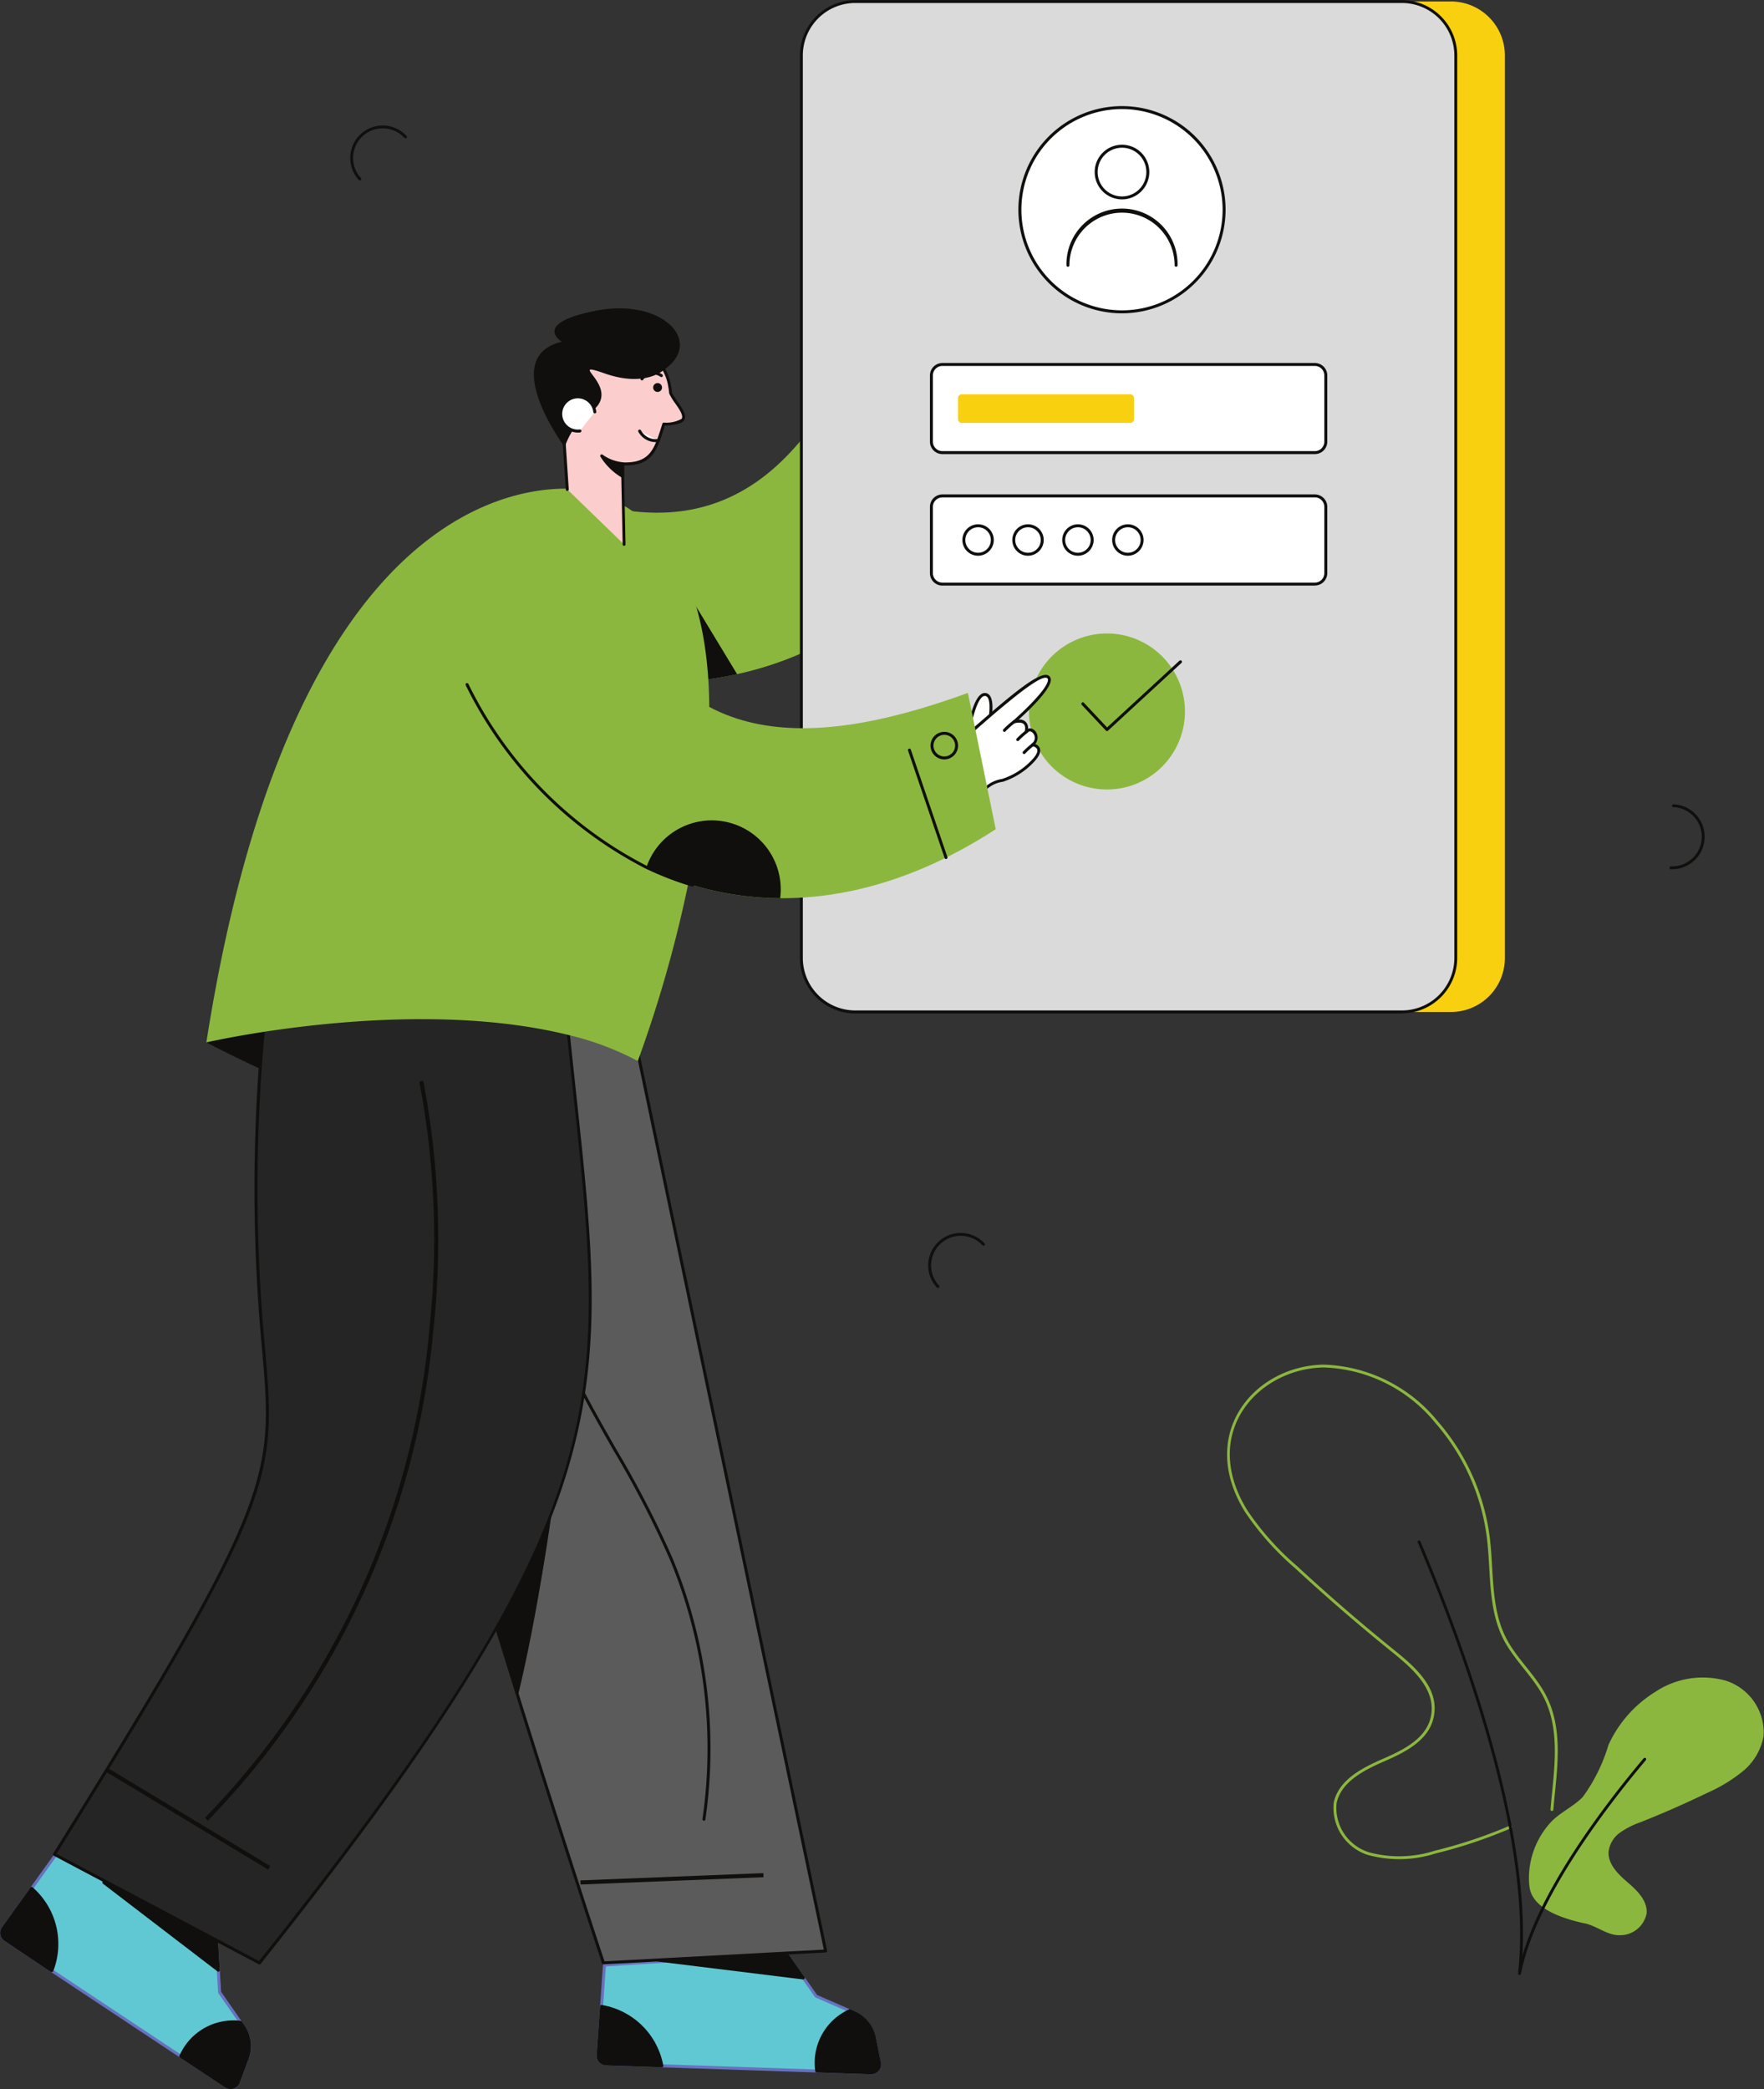 <svg xmlns="http://www.w3.org/2000/svg" width="79.707" height="94.384" viewBox="0 0 79.707 94.384">
  <rect x="0" y="0" width="79.707" height="94.384" fill="#333333" stroke="none"/>
  <g id="surface1" transform="translate(-589.863 -350.025)">
    <path id="Path_106825" data-name="Path 106825" d="M1821.205,4375.688l9.517.319,2.457.082a.37.37,0,0,0,.374-.442l-.224-1.13a1.589,1.589,0,0,0-.925-1.148l-.186-.082-1.521-.663-1.347-1.924-8.216.523c-.029.417.105-1.509-.284,4.069a.371.371,0,0,0,.355.4" transform="translate(-1203.959 -3932.423)" fill="#60c8d2"/>
    <path id="Path_106826" data-name="Path 106826" d="M1818.207,4368.263l-.28,4.011a.3.3,0,0,0,.29.324h0l11.975.4a.3.3,0,0,0,.306-.362l-.224-1.13a1.52,1.52,0,0,0-.887-1.1l-1.707-.744a.08.08,0,0,1-.028-.023l-1.326-1.894Zm11.981,4.871-11.975-.4a.437.437,0,0,1-.42-.467l.284-4.07a.066.066,0,0,1,.063-.062l8.216-.523a.062.062,0,0,1,.059.028l1.337,1.909,1.69.738a1.652,1.652,0,0,1,.964,1.2l.224,1.13a.437.437,0,0,1-.442.522" transform="translate(-1200.969 -3929.4)" fill="#6772c0"/>
    <path id="Path_106827" data-name="Path 106827" d="M1821.205,4482.187l2.522.084a3.325,3.325,0,0,0-2.723-2.682l-.154,2.2a.37.37,0,0,0,.355.4" transform="translate(-1203.959 -4038.922)" fill="#100f0d"/>
    <path id="Path_106828" data-name="Path 106828" d="M1818.076,4476.68l-.149,2.127a.3.3,0,0,0,.29.324h0l2.438.082A3.259,3.259,0,0,0,1818.076,4476.68Zm2.661,2.67-2.524-.085a.437.437,0,0,1-.42-.468l.154-2.2a.068.068,0,0,1,.078-.062,3.4,3.4,0,0,1,2.778,2.737.067.067,0,0,1-.066.079" transform="translate(-1200.969 -4035.933)" fill="#100f0d"/>
    <path id="Path_106829" data-name="Path 106829" d="M2269.378,4491.24l2.457.083a.37.37,0,0,0,.374-.442l-.224-1.13a1.589,1.589,0,0,0-.925-1.149l-.186-.082a2.544,2.544,0,0,0-.543.331,2.573,2.573,0,0,0-.953,2.39" transform="translate(-1642.615 -4047.656)" fill="#100f0d"/>
    <path id="Path_106830" data-name="Path 106830" d="M2266.452,4488.171l2.4.081a.3.3,0,0,0,.306-.362l-.223-1.13a1.52,1.52,0,0,0-.886-1.1l-.159-.07a2.487,2.487,0,0,0-.5.309A2.52,2.52,0,0,0,2266.452,4488.171Zm2.4.215-2.457-.083a.067.067,0,0,1-.064-.058,2.648,2.648,0,0,1,1.535-2.792.066.066,0,0,1,.054,0l.186.082a1.653,1.653,0,0,1,.965,1.2l.224,1.129a.438.438,0,0,1-.443.522" transform="translate(-1639.63 -4044.653)" fill="#100f0d"/>
    <path id="Path_106831" data-name="Path 106831" d="M1943.7,4371l6.578.809-.774-1.105Zm0,0" transform="translate(-1324.113 -3932.423)" fill="#100f0d"/>
    <path id="Path_106832" data-name="Path 106832" d="M1941.481,4368.022l5.661.7-.666-.951Zm5.794.849-6.578-.81a.067.067,0,0,1,.005-.133l5.8-.3a.061.061,0,0,1,.058.028l.774,1.105a.067.067,0,0,1-.063.105" transform="translate(-1321.118 -3929.422)" fill="#100f0d"/>
    <path id="Path_106833" data-name="Path 106833" d="M593.091,4171.518l7.937,5.263,2.049,1.358a.37.37,0,0,0,.55-.18l.4-1.08a1.588,1.588,0,0,0-.186-1.463l-.115-.168-.947-1.361-.139-2.345-7.27-3.863L593,4171a.37.37,0,0,0,.1.523" transform="translate(-2.997 -3733.859)" fill="#60c8d2"/>
    <path id="Path_106834" data-name="Path 106834" d="M592.4,4164.814l-2.341,3.269a.3.3,0,0,0,.077.428h0l9.985,6.621a.3.3,0,0,0,.45-.147l.4-1.079a1.52,1.52,0,0,0-.178-1.4l-1.063-1.53a.067.067,0,0,1-.012-.034l-.136-2.307Zm7.647,10.429-9.986-6.621a.437.437,0,0,1-.113-.618l2.376-3.317a.067.067,0,0,1,.086-.02l7.27,3.863a.066.066,0,0,1,.036.055l.137,2.326,1.052,1.514a1.655,1.655,0,0,1,.193,1.525l-.4,1.079a.437.437,0,0,1-.65.213" transform="translate(0 -3730.907)" fill="#6772c0"/>
    <path id="Path_106835" data-name="Path 106835" d="M593.091,4239.387l2.1,1.4a3.325,3.325,0,0,0-.912-3.712L593,4238.863a.37.37,0,0,0,.1.523" transform="translate(-2.997 -3801.727)" fill="#100f0d"/>
    <path id="Path_106836" data-name="Path 106836" d="M591.3,4234.168l-1.242,1.733a.3.3,0,0,0,.077.428h0l2.033,1.348A3.259,3.259,0,0,0,591.3,4234.168Zm.864,3.668-2.1-1.4a.437.437,0,0,1-.113-.618l1.286-1.794a.067.067,0,0,1,.1-.012,3.394,3.394,0,0,1,.931,3.787.068.068,0,0,1-.1.032" transform="translate(0 -3798.725)" fill="#100f0d"/>
    <path id="Path_106837" data-name="Path 106837" d="M961.891,4513.068l2.049,1.358a.37.37,0,0,0,.55-.18l.4-1.08a1.587,1.587,0,0,0-.186-1.463l-.115-.168a2.583,2.583,0,0,0-2.7,1.532" transform="translate(-363.86 -4070.146)" fill="#100f0d"/>
    <path id="Path_106838" data-name="Path 106838" d="M958.978,4510.045l2,1.327a.3.3,0,0,0,.45-.147l.4-1.079a1.521,1.521,0,0,0-.178-1.4l-.1-.143a2.481,2.481,0,0,0-.59,0A2.521,2.521,0,0,0,958.978,4510.045Zm1.928,1.439-2.049-1.358a.068.068,0,0,1-.024-.083,2.653,2.653,0,0,1,2.119-1.576,2.624,2.624,0,0,1,.652,0,.065.065,0,0,1,.047.028l.115.167a1.655,1.655,0,0,1,.193,1.526l-.4,1.079a.438.438,0,0,1-.65.213" transform="translate(-360.862 -4067.148)" fill="#100f0d"/>
    <path id="Path_106839" data-name="Path 106839" d="M803.5,4224.65l5.172,3.96-.08-1.347Zm0,0" transform="translate(-208.943 -3789.58)" fill="#100f0d"/>
    <path id="Path_106840" data-name="Path 106840" d="M801.135,4222.068l4.462,3.417-.069-1.163Zm4.5,3.613-5.172-3.961a.067.067,0,0,1-.016-.089.068.068,0,0,1,.088-.024l5.092,2.613a.068.068,0,0,1,.036.056l.079,1.347a.067.067,0,0,1-.108.058" transform="translate(-205.948 -3786.597)" fill="#100f0d"/>
    <path id="Path_106841" data-name="Path 106841" d="M1734,962.957c-1.046,7.812-5.649,12.666-11.888,14.031a17.12,17.12,0,0,1-2.574.36,21.056,21.056,0,0,1-6.061-.537l.318-8.158c7.82,3.177,11.885-1.25,14.717-8.756l5.489,3.06" transform="translate(-1098.948 -596.507)" fill="#8bb73f"/>
    <path id="Path_106842" data-name="Path 106842" d="M1986.608,1539.885a17.121,17.121,0,0,1-2.574.36l-.124-4.815,2.7,4.455" transform="translate(-1363.44 -1159.403)" fill="#100f0d"/>
    <path id="Path_106843" data-name="Path 106843" d="M3481.486,356.627v40.779a2.437,2.437,0,0,1-2.438,2.436H3476.4a2.435,2.435,0,0,0,2.436-2.436V356.627a2.435,2.435,0,0,0-2.436-2.436h2.648a2.437,2.437,0,0,1,2.438,2.436" transform="translate(-2823.625 -4.099)" fill="#f8d010"/>
    <path id="Path_106845" data-name="Path 106845" d="M2268.6,356.617v40.777a2.437,2.437,0,0,1-2.437,2.437h-24.705a2.437,2.437,0,0,1-2.437-2.437V356.617a2.437,2.437,0,0,1,2.437-2.437h24.705a2.437,2.437,0,0,1,2.437,2.437" transform="translate(-1612.949 -4.088)" fill="#dadada"/>
    <path id="Path_106846" data-name="Path 106846" d="M2238.464,351.256a2.372,2.372,0,0,0-2.369,2.369V394.4a2.372,2.372,0,0,0,2.369,2.369h24.7a2.372,2.372,0,0,0,2.37-2.369V353.625a2.372,2.372,0,0,0-2.37-2.369Zm24.7,45.651h-24.7a2.507,2.507,0,0,1-2.5-2.5V353.625a2.507,2.507,0,0,1,2.5-2.5h24.7a2.507,2.507,0,0,1,2.5,2.5V394.4a2.507,2.507,0,0,1-2.5,2.5" transform="translate(-1609.956 -1.096)" fill="#100f0d"/>
    <path id="Path_106850" data-name="Path 106850" d="M2714.587,1658.114a3.524,3.524,0,1,1-3.523-3.524,3.523,3.523,0,0,1,3.523,3.524" transform="translate(-2071.182 -1275.947)" fill="#8bb73f"/>
    <path id="Path_106851" data-name="Path 106851" d="M2816.38,1712.968l-1.091-1.161a.067.067,0,1,1,.1-.092l1.046,1.113,3.27-3.015a.067.067,0,1,1,.091.1l-3.319,3.06a.067.067,0,0,1-.094,0" transform="translate(-2176.548 -1329.94)" fill="#100f0d"/>
    <path id="Path_106853" data-name="Path 106853" d="M1014.63,2351.738s7.962,4.234,12.143,4.232,1.188-7.375,1.188-7.375-8.487-.949-13.331,3.143" transform="translate(-415.441 -1954.621)" fill="#100f0d"/>
    <path id="Path_106854" data-name="Path 106854" d="M1276.051,2321.842l-10.039.536s-1.706-5.126-3.869-12.053c-.632-2.023-1.3-4.2-1.983-6.446-3.119-10.321-6.408-22.13-6.851-27.382l13.146-.537,9.594,45.882" transform="translate(-648.881 -1883.674)" fill="#5b5b5b"/>
    <path id="Path_106855" data-name="Path 106855" d="M1250.388,2273.51c.479,5.432,3.981,17.832,6.842,27.3.655,2.165,1.323,4.333,1.983,6.445,2.027,6.492,3.672,11.462,3.852,12l9.909-.53-9.567-45.75Zm12.629,45.885a.067.067,0,0,1-.064-.046c-.017-.051-1.73-5.207-3.869-12.055-.66-2.112-1.327-4.281-1.983-6.446-2.875-9.514-6.4-21.989-6.853-27.4a.067.067,0,0,1,.064-.073l13.146-.537a.062.062,0,0,1,.069.053l9.595,45.882a.068.068,0,0,1-.062.081l-10.039.536h0" transform="translate(-645.886 -1880.624)" fill="#100f0d"/>
    <path id="Path_106856" data-name="Path 106856" d="M1568.848,3461.61s-.621,4.557-1.536,8.333c-.632-2.023-1.3-4.2-1.983-6.446l3.518-1.887" transform="translate(-954.05 -3043.293)" fill="#100f0d"/>
    <path id="Path_106857" data-name="Path 106857" d="M1548.135,2458.611h-.009a.067.067,0,0,1-.057-.076,22.287,22.287,0,0,0-1.471-11.719,44.813,44.813,0,0,0-2.545-4.927c-.393-.69-.8-1.4-1.183-2.113a51.158,51.158,0,0,1-5.743-17.878.067.067,0,0,1,.058-.075.068.068,0,0,1,.075.058,51.019,51.019,0,0,0,5.728,17.831c.382.708.788,1.421,1.182,2.111a44.982,44.982,0,0,1,2.552,4.942,22.419,22.419,0,0,1,1.48,11.79.067.067,0,0,1-.066.058" transform="translate(-926.465 -2026.333)" fill="#100f0d"/>
    <path id="Path_106858" data-name="Path 106858" d="M701.926,2424.489c15.258-24.492,7.144-13.837,9.626-39.038,4.128.227,9.272-.244,13.4,0,1.7,17.811,4.2,21.4-13.763,43.944l-9.262-4.906" transform="translate(-109.603 -1990.69)" fill="#252525"/>
    <path id="Path_106859" data-name="Path 106859" d="M699.023,2421.488l9.149,4.846c16.22-20.364,15.711-25.11,14.2-39.174-.157-1.459-.319-2.967-.477-4.621-4.079-.234-9.193.223-13.278.007a77.057,77.057,0,0,0-.181,16.038C708.956,2404.5,709.036,2405.413,699.023,2421.488Zm9.136,4.991-9.262-4.906a.067.067,0,0,1-.026-.095c10.028-16.1,9.948-17,9.429-22.881a77.277,77.277,0,0,1,.187-16.128.067.067,0,0,1,.07-.06c4.113.225,9.284-.244,13.4,0a.067.067,0,0,1,.063.06c.16,1.676.324,3.2.483,4.677.759,7.053,1.26,11.713-.459,17.243s-5.72,11.93-13.8,22.073a.066.066,0,0,1-.084.017" transform="translate(-106.605 -1987.716)" fill="#100f0d"/>
    <path id="Path_106860" data-name="Path 106860" d="M1037.206,1369.552a57.53,57.53,0,0,1-3.083,12.94,12.92,12.92,0,0,0-3.066-1.161c-7.226-1.813-16.428.319-16.428.319,4.275-27.288,16.785-25.1,17.428-24.893,4.886,1.576,5.694,7.2,5.149,12.8" transform="translate(-415.441 -984.533)" fill="#8bb73f"/>
    <path id="Path_106861" data-name="Path 106861" d="M2583.94,1781.927s.257-1.694.747-1.628.113,1.616.113,1.616" transform="translate(-1950.296 -1398.893)" fill="#fff"/>
    <path id="Path_106862" data-name="Path 106862" d="M2580.942,1779a.067.067,0,0,1-.067-.077c.028-.18.286-1.757.822-1.685a.281.281,0,0,1,.2.128c.256.375-.019,1.522-.031,1.57a.067.067,0,0,1-.081.05.066.066,0,0,1-.049-.081c.086-.357.292-1.535-.075-1.535-.3,0-.559.956-.652,1.573a.068.068,0,0,1-.066.057" transform="translate(-1947.298 -1395.904)" fill="#100f0d"/>
    <path id="Path_106863" data-name="Path 106863" d="M2590.45,1745.3s.877-.763,1.181-1.02c.594-.5,2-1.7,2.275-1.4.336.364-1.564,2.013-1.564,2.013s.686-.218.557.436c.281-.274.669.262.293.594,0,0,.605.1.021.72a3.236,3.236,0,0,1-1.39.891,1.418,1.418,0,0,0-1.132.92l-.242-3.147" transform="translate(-1956.663 -1362.25)" fill="#fff"/>
    <path id="Path_106864" data-name="Path 106864" d="M2587.519,1742.377l.22,2.873a1.468,1.468,0,0,1,1.062-.737,3.184,3.184,0,0,0,1.362-.873c.234-.249.253-.389.228-.463-.039-.114-.209-.145-.211-.145a.067.067,0,0,1-.034-.117.319.319,0,0,0-.039-.545.157.157,0,0,0-.163.05.067.067,0,0,1-.113-.061c.032-.159.014-.27-.053-.33-.109-.1-.338-.053-.418-.029a.067.067,0,0,1-.064-.115c.432-.375,1.558-1.437,1.581-1.839a.1.1,0,0,0-.022-.077c-.242-.265-1.96,1.24-2.182,1.411C2588.4,1741.609,2587.666,1742.249,2587.519,1742.377Zm.1,3.124-.242-3.148a.068.068,0,0,1,.023-.056c.5-.439,1.187-1.023,1.207-1.041,1.22-1.03,2.084-1.658,2.343-1.379a.231.231,0,0,1,.057.176c-.025.445-1.03,1.4-1.455,1.781a.366.366,0,0,1,.424.408c.307-.1.59.354.332.69a.35.35,0,0,1,.205.2c.054.158-.033.359-.257.6a3.314,3.314,0,0,1-1.418.908,1.353,1.353,0,0,0-1.091.883.067.067,0,0,1-.128-.022" transform="translate(-1953.662 -1359.297)" fill="#100f0d"/>
    <path id="Path_106865" data-name="Path 106865" d="M1551.24,1533.4c4.94,9.407,14.49,12.65,23.885,6.534l-1.257-6.156c-7.539,2.745-13.545,2.548-16.233-5.453" transform="translate(-940.27 -1152.449)" fill="#8bb73f"/>
    <path id="Path_106866" data-name="Path 106866" d="M1558.421,1765.663a.064.064,0,0,1-.019,0,14.426,14.426,0,0,1-2.1-.811,18.393,18.393,0,0,1-8.132-8.285.067.067,0,1,1,.119-.062,18.261,18.261,0,0,0,8.071,8.226,14.3,14.3,0,0,0,2.076.8.067.067,0,0,1-.019.131" transform="translate(-937.263 -1375.586)" fill="#100f0d"/>
    <path id="Path_106867" data-name="Path 106867" d="M2657.509,1836.6a3.987,3.987,0,0,0-.429.382" transform="translate(-2021.83 -1453.961)" fill="#fff"/>
    <path id="Path_106868" data-name="Path 106868" d="M2654.038,1834.033a.067.067,0,0,1,0-.1,4,4,0,0,1,.437-.388.067.067,0,1,1,.079.109,3.984,3.984,0,0,0-.421.375.067.067,0,0,1-.1,0" transform="translate(-2018.836 -1450.964)" fill="#100f0d"/>
    <path id="Path_106869" data-name="Path 106869" d="M2684.829,1855.53a4,4,0,0,0-.429.382" transform="translate(-2048.55 -1472.475)" fill="#fff"/>
    <path id="Path_106870" data-name="Path 106870" d="M2681.367,1852.962a.067.067,0,0,1,0-.095,3.963,3.963,0,0,1,.437-.389.067.067,0,0,1,.079.109,3.966,3.966,0,0,0-.421.375.066.066,0,0,1-.095,0" transform="translate(-2045.565 -1469.478)" fill="#100f0d"/>
    <path id="Path_106871" data-name="Path 106871" d="M2697.929,1882.24a3.987,3.987,0,0,0-.429.382" transform="translate(-2061.363 -1498.599)" fill="#fff"/>
    <path id="Path_106872" data-name="Path 106872" d="M2694.457,1879.67a.067.067,0,0,1,0-.095,3.941,3.941,0,0,1,.437-.389.067.067,0,0,1,.079.109,3.972,3.972,0,0,0-.421.375.067.067,0,0,1-.095,0" transform="translate(-2058.367 -1495.6)" fill="#100f0d"/>
    <path id="Path_106873" data-name="Path 106873" d="M1926.295,2042.5a14.1,14.1,0,0,1-6.045-1.4c.019-.052.037-.1.057-.154a3.117,3.117,0,0,1,5.987,1.551" transform="translate(-1301.178 -1651.897)" fill="#100f0d"/>
    <path id="Path_106874" data-name="Path 106874" d="M2460.084,1896.5l-1.653-4.853a.067.067,0,0,1,.042-.085.069.069,0,0,1,.085.042l1.653,4.853a.067.067,0,0,1-.127.044" transform="translate(-1827.539 -1507.714)" fill="#100f0d"/>
    <path id="Path_106875" data-name="Path 106875" d="M2505.061,1857.46a.488.488,0,1,0,.634-.275A.489.489,0,0,0,2505.061,1857.46Zm.224.758a.623.623,0,1,1,.808-.349.623.623,0,0,1-.808.349" transform="translate(-1872.983 -1473.929)" fill="#100f0d"/>
    <path id="Path_106876" data-name="Path 106876" d="M1735.113,1065.094l-.145-2.163a2.456,2.456,0,0,1-.309-.832,3.136,3.136,0,0,1,2.058-3.458,2.284,2.284,0,0,1,3.028,1.816c.02.1.03.2.04.3.188.4.741.931.545,1.194a1.429,1.429,0,0,1-.855.195c-.294.93-.433,1.854-1.869,1.8l.074,3.636" transform="translate(-1119.616 -692.959)" fill="#fbcdcd"/>
    <path id="Path_106877" data-name="Path 106877" d="M1734.7,1064.62a.068.068,0,0,1-.067-.066l-.074-3.636a.066.066,0,0,1,.07-.068c1.27.047,1.443-.618,1.8-1.751a.068.068,0,0,1,.066-.047,1.42,1.42,0,0,0,.8-.168c.1-.138-.1-.437-.287-.7a2.785,2.785,0,0,1-.272-.446c-.01-.1-.02-.2-.039-.289a2.217,2.217,0,0,0-2.942-1.766,3.07,3.07,0,0,0-2.012,3.382,2.391,2.391,0,0,0,.3.809.068.068,0,0,1,.01.03l.145,2.163a.067.067,0,0,1-.062.071.069.069,0,0,1-.072-.062l-.144-2.147a2.534,2.534,0,0,1-.309-.841,3.208,3.208,0,0,1,2.1-3.534,2.351,2.351,0,0,1,3.115,1.869c.02.1.03.194.039.289.2.4.766.942.533,1.252-.126.169-.61.221-.86.222-.342,1.1-.537,1.826-1.849,1.8l.073,3.565a.067.067,0,0,1-.066.069h0" transform="translate(-1116.635 -689.936)" fill="#100f0d"/>
    <path id="Path_106878" data-name="Path 106878" d="M1694.486,988.366s-.834.8-2.653.169c-2-.7,1.143.75-.876,1.88a3.365,3.365,0,0,0-.951,1.437s-3.048-4.062-.131-4.758c0,0-1.405-.83,1.566-1.405s4.886,1.406,3.045,2.677" transform="translate(-1074.625 -621.632)" fill="#100f0d"/>
    <path id="Path_106879" data-name="Path 106879" d="M1745.383,1168.464a.773.773,0,1,0-.676.86" transform="translate(-1128.644 -799.828)" fill="#fff"/>
    <path id="Path_106880" data-name="Path 106880" d="M1740.792,1165.666a.84.84,0,0,1,1.669-.2.067.067,0,0,1-.133.016.706.706,0,1,0-.617.785.066.066,0,0,1,.075.059.067.067,0,0,1-.059.075.839.839,0,0,1-.934-.737" transform="translate(-1125.654 -796.84)" fill="#100f0d"/>
    <path id="Path_106881" data-name="Path 106881" d="M1934.124,1139.613a.2.2,0,1,0,.131-.256.2.2,0,0,0-.131.256" transform="translate(-1314.737 -772.017)" fill="#100f0d"/>
    <path id="Path_106882" data-name="Path 106882" d="M1908.048,1116.036a.068.068,0,0,1-.016-.094.7.7,0,0,1,.97-.165.067.067,0,0,1-.078.109.561.561,0,0,0-.783.133.067.067,0,0,1-.094.016" transform="translate(-1289.216 -748.838)" fill="#100f0d"/>
    <path id="Path_106883" data-name="Path 106883" d="M1829.136,1289.555a1.916,1.916,0,0,1-.946-.355,2.784,2.784,0,0,0,.943.924l0-.54v-.029" transform="translate(-1211.139 -918.579)" fill="#100f0d"/>
    <path id="Path_106884" data-name="Path 106884" d="M1825.415,1286.41a2.7,2.7,0,0,0,.639.585l0-.387A1.95,1.95,0,0,1,1825.415,1286.41Zm.672.763a2.868,2.868,0,0,1-.966-.945.067.067,0,0,1,.095-.091,1.872,1.872,0,0,0,.91.343.067.067,0,0,1,.066.068l0,.569a.067.067,0,0,1-.1.057" transform="translate(-1208.127 -915.572)" fill="#100f0d"/>
    <path id="Path_106885" data-name="Path 106885" d="M1906.34,1238.22a.826.826,0,0,0,.854.423" transform="translate(-1287.573 -868.718)" fill="#fff"/>
    <path id="Path_106886" data-name="Path 106886" d="M1904.078,1235.72a.9.9,0,0,1-.794-.469.067.067,0,0,1,.121-.058.759.759,0,0,0,.786.385.065.065,0,0,1,.075.059.067.067,0,0,1-.059.075,1.093,1.093,0,0,1-.13.008" transform="translate(-1284.578 -865.722)" fill="#100f0d"/>
    <path id="Path_106887" data-name="Path 106887" d="M814.745,3993.756l-7.339-4.428.1-.157,7.339,4.428-.1.158" transform="translate(-212.767 -3559.27)" fill="#100f0d"/>
    <path id="Path_106888" data-name="Path 106888" d="M1784.337,4206l-.007-.185,8.267-.328.007.184-8.267.33" transform="translate(-1168.242 -3770.841)" fill="#100f0d"/>
    <path id="Path_106889" data-name="Path 106889" d="M1011.761,2608.483l-.131-.129a36.276,36.276,0,0,0,10.135-22.006,38.064,38.064,0,0,0-.447-11.246l.179-.042a38.3,38.3,0,0,1,.451,11.306,36.462,36.462,0,0,1-10.187,22.116" transform="translate(-412.507 -2176.208)" fill="#100f0d"/>
    <path id="Path_106890" data-name="Path 106890" d="M1311.108,611.905a1.467,1.467,0,1,1,2.156-1.99.064.064,0,1,1-.095.087,1.338,1.338,0,1,0-1.967,1.815.064.064,0,0,1-.095.087" transform="translate(-705.03 -253.748)" fill="#100f0d"/>
    <path id="Path_106891" data-name="Path 106891" d="M4025.82,2008.992a.065.065,0,0,1-.062-.067.066.066,0,0,1,.067-.062,1.338,1.338,0,1,0,.107-2.674.065.065,0,0,1-.062-.067.071.071,0,0,1,.067-.062,1.467,1.467,0,1,1-.117,2.932" transform="translate(-3360.458 -1619.7)" fill="#100f0d"/>
    <path id="Path_106894" data-name="Path 106894" d="M3121.455,3181.187a2.234,2.234,0,0,1-1.569-2.381c.214-.98,1.191-1.525,2.215-1.968.927-.4,1.934-.909,2.161-1.861.293-1.23-.774-2.183-1.7-2.933l-.045-.037c-1.5-1.206-2.969-2.48-4.381-3.786a12.652,12.652,0,0,1-2.253-2.528c-2.2-3.529.4-6.615,3.548-6.666a6.912,6.912,0,0,1,5.155,2.562,9.876,9.876,0,0,1,2.345,5.213c.194,1.538.037,3.2.738,4.569.489.957,1.353,1.685,1.839,2.661.788,1.58.439,3.436.3,5.1a.062.062,0,0,1-.07.059.065.065,0,0,1-.059-.07c.133-1.629.484-3.48-.29-5.031-.476-.955-1.344-1.694-1.838-2.659-.717-1.4-.556-3.074-.751-4.612a9.744,9.744,0,0,0-2.314-5.145,6.786,6.786,0,0,0-5.055-2.519c-2.967.049-5.626,2.958-3.441,6.469a12.56,12.56,0,0,0,2.231,2.5c1.409,1.3,2.881,2.577,4.375,3.781l.045.037c.969.78,2.061,1.751,1.749,3.063-.241,1.01-1.28,1.536-2.236,1.95-.992.429-1.938.954-2.14,1.878a2.1,2.1,0,0,0,1.486,2.231,5.27,5.27,0,0,0,2.945-.076,21.725,21.725,0,0,0,3.4-1.136.064.064,0,1,1,.051.118,21.755,21.755,0,0,1-3.418,1.143,5.359,5.359,0,0,1-3.018.073" transform="translate(-2469.756 -2747.353)" fill="#8bb73f"/>
    <path id="Path_106895" data-name="Path 106895" d="M3512.058,3540.436a.064.064,0,0,1-.057-.071c.656-6-2.563-14.717-4.539-19.379a.064.064,0,0,1,.119-.05c1.981,4.674,5.207,13.415,4.549,19.443a.064.064,0,0,1-.071.057" transform="translate(-2853.537 -3101.278)" fill="#100f0d"/>
    <path id="Path_106896" data-name="Path 106896" d="M3738.4,3813.338c.555.119,1.023.555,1.591.534a1.216,1.216,0,0,0,1.2-.987c.048-.565-.421-1.026-.852-1.395s-.9-.823-.866-1.389a1.24,1.24,0,0,1,.523-.869,3.856,3.856,0,0,1,.932-.469q1.512-.6,2.98-1.31a7.1,7.1,0,0,0,1.622-.98,2.664,2.664,0,0,0,.946-1.6,2.461,2.461,0,0,0-1.737-2.508,3.876,3.876,0,0,0-3.165.52,5.5,5.5,0,0,0-2.11,2.4,7.658,7.658,0,0,1-1.16,2.345c-.424.436-1.01.686-1.429,1.125a3.75,3.75,0,0,0-1,2.674c.041.283-.144,1.34,2.522,1.91" transform="translate(-3076.925 -3376.422)" fill="#8bb73f"/>
    <path id="Path_106897" data-name="Path 106897" d="M3714.2,3977.817a.065.065,0,0,1-.051-.076c.646-3.356,3.831-7.526,5.672-9.712a.064.064,0,0,1,.1.083c-1.833,2.177-5,6.326-5.644,9.654a.065.065,0,0,1-.076.051" transform="translate(-3055.69 -3538.57)" fill="#100f0d"/>
    <path id="Path_106898" data-name="Path 106898" d="M2500.532,2890.577a1.467,1.467,0,1,1,2.156-1.99.064.064,0,0,1-.094.087,1.338,1.338,0,1,0-1.967,1.815.063.063,0,0,1,0,.091.064.064,0,0,1-.091,0" transform="translate(-1868.338 -2482.389)" fill="#100f0d"/>
    <path id="Path_106901" data-name="Path 106901" d="M2698.115,577.165a4.613,4.613,0,1,1-4.613-4.614,4.613,4.613,0,0,1,4.613,4.614" transform="translate(-2052.941 -217.665)" fill="#fff"/>
    <path id="Path_106902" data-name="Path 106902" d="M2690.51,569.622a4.546,4.546,0,1,0,4.546,4.547A4.551,4.551,0,0,0,2690.51,569.622Zm0,9.227a4.681,4.681,0,1,1,4.68-4.68,4.685,4.685,0,0,1-4.68,4.68" transform="translate(-2049.949 -214.669)" fill="#100f0d"/>
    <path id="Path_106903" data-name="Path 106903" d="M2848.2,653.245a1.166,1.166,0,1,1-1.166-1.167,1.166,1.166,0,0,1,1.166,1.167" transform="translate(-2206.475 -295.446)" fill="#fff"/>
    <path id="Path_106904" data-name="Path 106904" d="M2844.043,649.154a1.1,1.1,0,1,0,1.1,1.1A1.1,1.1,0,0,0,2844.043,649.154Zm0,2.333a1.234,1.234,0,1,1,1.234-1.233,1.235,1.235,0,0,1-1.234,1.233" transform="translate(-2203.482 -292.455)" fill="#100f0d"/>
    <path id="Path_106905" data-name="Path 106905" d="M2787.7,788.022a2.443,2.443,0,1,1,4.887,0" transform="translate(-2149.582 -426.015)" fill="#fff"/>
    <path id="Path_106906" data-name="Path 106906" d="M2789.594,785.1a.067.067,0,0,1-.067-.067,2.376,2.376,0,1,0-4.752,0,.067.067,0,1,1-.135,0,2.511,2.511,0,1,1,5.021,0,.068.068,0,0,1-.067.067" transform="translate(-2146.589 -423.024)" fill="#100f0d"/>
    <path id="Path_106907" data-name="Path 106907" d="M2524.582,1101.725v2.992a.5.5,0,0,1-.5.495h-16.831a.5.5,0,0,1-.495-.495v-2.992a.5.5,0,0,1,.495-.5h16.831a.5.5,0,0,1,.5.5" transform="translate(-1874.811 -734.736)" fill="#fff"/>
    <path id="Path_106908" data-name="Path 106908" d="M2504.262,1098.3a.429.429,0,0,0-.428.428v2.992a.429.429,0,0,0,.428.428h16.831a.428.428,0,0,0,.428-.428v-2.992a.428.428,0,0,0-.428-.428Zm16.831,3.983h-16.831a.563.563,0,0,1-.562-.562v-2.992a.563.563,0,0,1,.562-.562h16.831a.563.563,0,0,1,.562.562v2.992a.563.563,0,0,1-.562.562" transform="translate(-1871.818 -731.743)" fill="#100f0d"/>
    <path id="Path_106909" data-name="Path 106909" d="M2524.582,1372.095v2.992a.5.5,0,0,1-.5.5h-16.831a.5.5,0,0,1-.495-.5v-2.992a.5.5,0,0,1,.495-.495h16.831a.5.5,0,0,1,.5.495" transform="translate(-1874.811 -999.17)" fill="#fff"/>
    <path id="Path_106910" data-name="Path 106910" d="M2504.262,1368.674a.429.429,0,0,0-.428.428v2.992a.429.429,0,0,0,.428.428h16.831a.428.428,0,0,0,.428-.428V1369.1a.428.428,0,0,0-.428-.428Zm16.831,3.983h-16.831a.563.563,0,0,1-.562-.562V1369.1a.563.563,0,0,1,.562-.562h16.831a.563.563,0,0,1,.562.562v2.992a.563.563,0,0,1-.562.562" transform="translate(-1871.818 -996.177)" fill="#100f0d"/>
    <path id="Path_106911" data-name="Path 106911" d="M2574.708,1433.643a.644.644,0,1,1-.643-.643.643.643,0,0,1,.643.643" transform="translate(-1940.007 -1059.222)" fill="#fff"/>
    <path id="Path_106912" data-name="Path 106912" d="M2571.072,1430.074a.576.576,0,1,0,.576.576A.577.577,0,0,0,2571.072,1430.074Zm0,1.286a.71.71,0,1,1,.71-.71.712.712,0,0,1-.71.71" transform="translate(-1937.014 -1056.229)" fill="#100f0d"/>
    <path id="Path_106913" data-name="Path 106913" d="M2677.467,1433.643a.644.644,0,1,1-.643-.643.643.643,0,0,1,.643.643" transform="translate(-2040.511 -1059.222)" fill="#fff"/>
    <path id="Path_106914" data-name="Path 106914" d="M2673.832,1430.074a.576.576,0,1,0,.575.576A.577.577,0,0,0,2673.832,1430.074Zm0,1.286a.71.71,0,1,1,.71-.71.712.712,0,0,1-.71.71" transform="translate(-2037.518 -1056.229)" fill="#100f0d"/>
    <path id="Path_106915" data-name="Path 106915" d="M2780.237,1433.643a.644.644,0,1,1-.643-.643.643.643,0,0,1,.643.643" transform="translate(-2141.024 -1059.222)" fill="#fff"/>
    <path id="Path_106916" data-name="Path 106916" d="M2776.591,1430.074a.576.576,0,1,0,.576.576A.577.577,0,0,0,2776.591,1430.074Zm0,1.286a.71.71,0,1,1,.711-.71.712.712,0,0,1-.711.71" transform="translate(-2138.022 -1056.229)" fill="#100f0d"/>
    <path id="Path_106917" data-name="Path 106917" d="M2883,1433.643a.644.644,0,1,1-.644-.643.643.643,0,0,1,.644.643" transform="translate(-2241.528 -1059.222)" fill="#fff"/>
    <path id="Path_106918" data-name="Path 106918" d="M2879.352,1430.074a.576.576,0,1,0,.576.576A.577.577,0,0,0,2879.352,1430.074Zm0,1.286a.71.71,0,1,1,.71-.71.712.712,0,0,1-.71.71" transform="translate(-2238.526 -1056.229)" fill="#100f0d"/>
    <path id="Path_106919" data-name="Path 106919" d="M2569.344,1162.693v.945a.173.173,0,0,1-.173.173h-7.608a.173.173,0,0,1-.173-.173v-.945a.173.173,0,0,1,.173-.173h7.608a.173.173,0,0,1,.173.173" transform="translate(-1928.241 -794.681)" fill="#f8d010"/>
  </g>
</svg>
